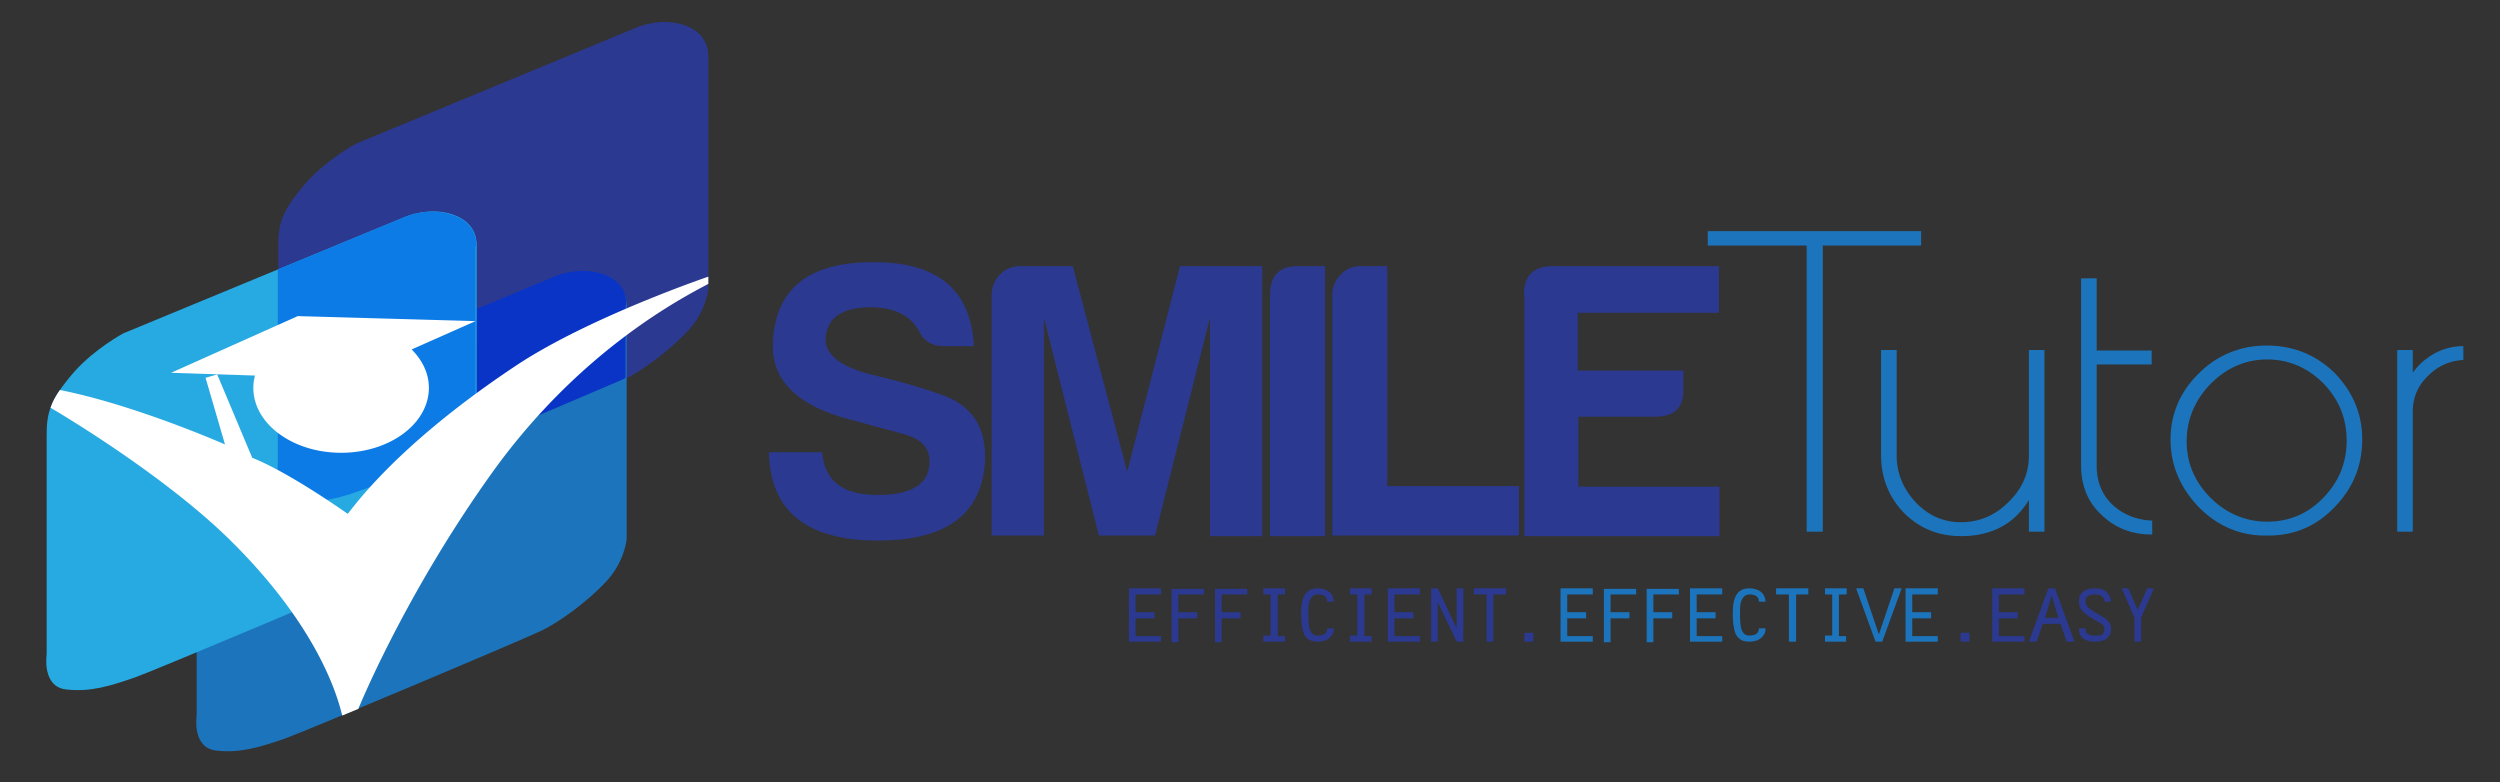 <svg xmlns="http://www.w3.org/2000/svg" xmlns:xlink="http://www.w3.org/1999/xlink" viewBox="0 0 450 140.8"><rect x="0" y="0" width="450" height="140.8" fill="#333333" stroke="none"/><path d="M64 25.9l50.7-21s4.4-1.9 8.7-.3 4.1 5.2 4.1 5.7v41.5c0 .6-.5 4.4-3.8 7.9s-8.2 7.1-11.5 8.7-41.5 17.7-46.1 19.4c-4.6 1.6-8.2 2.7-12.5 2.2-4.4-.5-3.5-6.3-3.5-6.3V44.4c0-3.8.3-6.1 4.9-11.4 3.8-4.3 9-7.1 9-7.1z" fill="#2b3990"/><path d="M49.2 71L100 50s4.4-1.9 8.7-.3c4.4 1.6 4.1 5.2 4.1 5.7v41.5c0 .5-.5 4.4-3.8 7.9s-8.2 7.1-11.5 8.7-41.5 17.7-46.1 19.4c-4.6 1.6-8.2 2.7-12.5 2.2-4.4-.5-3.5-6.3-3.5-6.3V89.5c0-3.8.3-6.2 4.9-11.5 3.7-4.3 8.9-7 8.9-7z" fill="#1c75bc"/><path d="M108.7 49.4c-4.4-1.6-8.7.3-8.7.3l-14.2 5.9L50 70.3v13.2s-.8 5.7 3.5 6.3c4.4.5 7.9-.5 12.5-2.2 2-.7 10.5-4.2 19.6-8l26.5-11.3c.2-.1.4-.2.5-.3V55.2c.2-.6.5-4.2-3.9-5.8z" fill="#0934c5"/><path d="M22.2 60L73 39s4.4-1.9 8.7-.3c4.4 1.6 4.1 5.2 4.1 5.7v41.5c0 .5-.5 4.4-3.8 7.9s-8.2 7.1-11.5 8.7-41.5 17.7-46.1 19.4c-4.6 1.6-8.2 2.7-12.5 2.2-4.4-.5-3.5-6.3-3.5-6.3V78.5c0-3.8.3-6.2 4.9-11.5 3.7-4.2 8.9-7 8.9-7z" fill="#27aae1"/><path d="M81.7 38.8c-4.4-1.7-8.7.2-8.7.2l-23 9.5v35.3s-.8 5.7 3.5 6.3c4.4.5 7.9-.5 12.5-2.2 2-.7 10.5-4.2 19.6-8V44.6c.2-.6.5-4.2-3.9-5.8z" fill="#0d7be5"/><path d="M9.1 73.4s19.8 11.5 32.3 23.8 18.3 23.7 20.2 31.6l2.9-1.2s8.2-20.3 24-42.4 34.3-31.6 39-34.1v-1.3s-21.5 7.3-34.6 16-23.7 18-30.3 26.7c0 0-10.4-7.4-17.2-10.1l-6.3-15-2.1.6 3.5 12s-16.1-7.1-29.7-9.8c0 0-1.1 1.4-1.7 3.2zm76.5-15.6l-32-.9-22.8 10.2 15.1.5a8.33 8.33 0 0 0-.3 2.2c0 6.5 7.1 11.7 15.8 11.7s15.8-5.2 15.8-11.7c0-2.6-1.2-5-3.1-6.9l11.5-5.1z" fill="#fff"/><g fill="#2b3990"><use xlink:href="#B"/><use xlink:href="#C"/><use xlink:href="#C" x="7.8"/><path d="M231.3 115.5h-3.9v-1.1h1.3V107h-1.3v-1.1h3.9v1.1H230v7.5h1.3v1z"/><use xlink:href="#D"/><path d="M246.9 115.5H243v-1.1h1.3V107H243v-1.1h3.9v1.1h-1.3v7.5h1.3v1zm8.7 0h-5.8v-9.6h5.8v1.1H251v3.2h3.4v1.1H251v3.2h4.6v1zm7.8 0h-1.2l-3.4-7.1v7.1h-1.2v-9.6h1.2l3.4 7.2v-7.2h1.2v9.6zm7.7-8.5h-2.3v8.5h-1.2V107h-2.3v-1.1h5.8v1.1zm4.9 8.5h-1.6v-1.6h1.6v1.6z"/></g><g fill="#1c75bc"><use xlink:href="#B" x="77.7"/><use xlink:href="#C" x="77.8"/><use xlink:href="#C" x="85.5"/><use xlink:href="#B" x="101"/><use xlink:href="#D" x="77.7"/><path d="M325.6 107h-2.3v8.5H322V107h-2.3v-1.1h5.8v1.1zm6.8 8.5h-3.9v-1.1h1.3V107h-1.3v-1.1h3.9v1.1H331v7.5h1.3v1zm9.9-9.6l-3.5 9.6h-1.2l-3.5-9.6h1.3l2.8 8.3 2.8-8.3h1.3zm6.6 9.6H343v-9.6h5.8v1.1h-4.6v3.2h3.4v1.1h-3.4v3.2h4.6v1z"/></g><g fill="#2b3990"><path d="M354.5 115.5h-1.6v-1.6h1.6v1.6z"/><use xlink:href="#B" x="155.4"/><path d="M373.4 115.5H372l-1.1-3.2h-3.2l-1.1 3.2h-1.4l3.5-9.6h1.2l3.5 9.6zm-2.9-4.3l-1.2-4-1.2 4h2.4zm9.5 1.9c0 1.6-1 2.4-2.9 2.4s-2.9-.8-2.9-2.4h1.2c0 .5.1.8.4 1s.7.3 1.3.3 1 0 1.1-.1c.4-.2.6-.6.6-1.2 0-.4-.4-.8-1.2-1.2-1.3-.7-2-1.2-2.2-1.4-.8-.6-1.2-1.4-1.2-2.2 0-1.6 1-2.4 2.9-2.4 1.7 0 2.7.8 2.9 2.4h-1.2c0-.4-.1-.7-.4-.9-.3-.3-.7-.4-1.3-.4s-1 .1-1.3.3-.4.5-.4 1c0 .6.4 1.1 1.2 1.6l2.2 1.3c.8.6 1.2 1.2 1.2 1.9zm7.7-7.2l-2.3 5.3v4.3h-1.2v-4.3l-2.3-5.3h1.2l1.7 3.9 1.7-3.9h1.2zM167.3 83c0-2.4-1.4-3.9-4.4-4.8l-9.6-2.6c-9.5-2.4-14.2-6.9-14.2-13.3.2-10.2 6.3-15.2 18.3-15.1 11.4 0 17.4 5 17.9 15.1h-5.6c-2.1 0-3.5-1-4.4-2.9-1.6-2.8-4.6-4.1-8.8-4.1-5.1.1-7.7 2-7.9 5.7 0 3.1 3.1 5.3 9.4 6.7 3.6.9 7.5 1.9 11.6 3.4 5.4 1.9 8 5.9 7.7 12-.6 9.5-7 14.2-19.3 14.2-12.9 0-19.4-5.4-19.6-15.9h9.6c.4 5.1 3.6 7.7 10 7.7s9.4-2.2 9.3-6.1zm16.2-35.1h9.6l9.8 37 9.5-37h14.8v48.6h-9.4V57.2l-9.9 39.2h-10.1l-9.9-39.2v39.2h-9.4V53.1c0-2.8 2.2-5.2 5-5.2zm45.1 5.2c0-3.4 1.6-5.2 5-5.2h4.9v48.6h-9.9V53.1zm16.2-5.2h4.9v39.6h23.7v8.9h-33.6V53.1c0-2.8 2.3-5.2 5-5.2zm29.5 5.2c0-3.4 1.6-5.1 5-5.2h30.1v8.4H284v10.4h19V70c.1 3.4-1.6 5-5.1 5h-13.8v12.6h25.4v8.9h-35.1V53.1z"/></g><path d="M345.8 41.6h-38.4v2.6h17.8v51.5h2.9V44.2h17.7zM365.2 82c0 3.2-1.2 6-3.7 8.4-2.4 2.4-5.3 3.6-8.5 3.6s-5.9-1.2-8.2-3.6c-2.2-2.4-3.4-5.2-3.4-8.4V63h-2.8v19c0 4 1.4 7.5 4.1 10.3 2.8 2.8 6.2 4.2 10.3 4.2 5.5 0 9.6-2.2 12.2-6.5v5.7h2.8V63h-2.8v19zm15 8.8c-1.9-1.8-2.8-4.2-2.8-7V65.6h9.9v-2.5h-9.9v-13h-2.8v33.7c0 3.6 1.2 6.6 3.7 8.9 2.4 2.3 5.4 3.5 8.8 3.5h.3v-2.5h-.3c-2.7-.2-5-1.1-6.9-2.9zM408 62.2c-4.7 0-8.9 1.7-12.2 5-3.4 3.3-5.1 7.4-5.1 11.9 0 4.6 1.7 8.6 5 12.1 3.3 3.4 7.4 5.2 12 5.2h.6c4.7 0 8.7-1.7 12-5.2 3.3-3.4 4.9-7.5 4.9-12.1s-1.7-8.6-5-12c-3.3-3.2-7.4-4.9-12.2-4.9zm10.2 27.4c-2.8 2.9-6.2 4.3-10.1 4.3s-7.4-1.5-10.2-4.3c-2.9-2.9-4.3-6.3-4.3-10.2s1.5-7.4 4.3-10.3c2.9-2.9 6.3-4.4 10.2-4.4s7.3 1.5 10.1 4.3c2.8 2.9 4.2 6.3 4.2 10.3s-1.4 7.4-4.2 10.3zm19.7-25.8c-1.5.9-2.7 2-3.6 3.3V63h-2.8v32.7h2.8V74c0-2.4.9-4.6 2.8-6.4 1.8-1.8 4-2.7 6.3-2.8v-2.5a10.84 10.84 0 0 0-5.5 1.5z" fill="#1c75bc"/><defs ><path id="B" d="M209 115.5h-5.8v-9.6h5.8v1.1h-4.6v3.2h3.4v1.1h-3.4v3.2h4.6v1z"/><path id="C" d="M216.7 107h-4.6v3.2h3.4v1.1h-3.4v4.3h-1.2V106h5.8v1z"/><path id="D" d="M240.1 113.1c0 .5-.1.9-.4 1.3-.5.7-1.3 1.1-2.6 1.1s-2.1-.6-2.5-1.7c-.2-.7-.4-1.7-.4-3.1s.1-2.4.4-3.1c.4-1.1 1.3-1.7 2.5-1.7s2.1.4 2.6 1.1c.2.4.4.8.4 1.3h-1.2c0-.9-.6-1.3-1.7-1.3-.7 0-1.2.4-1.5 1.3-.2.5-.2 1.3-.2 2.4s.1 1.9.2 2.4c.3.9.7 1.3 1.5 1.3 1.1 0 1.7-.4 1.7-1.3h1.2z"/></defs></svg>